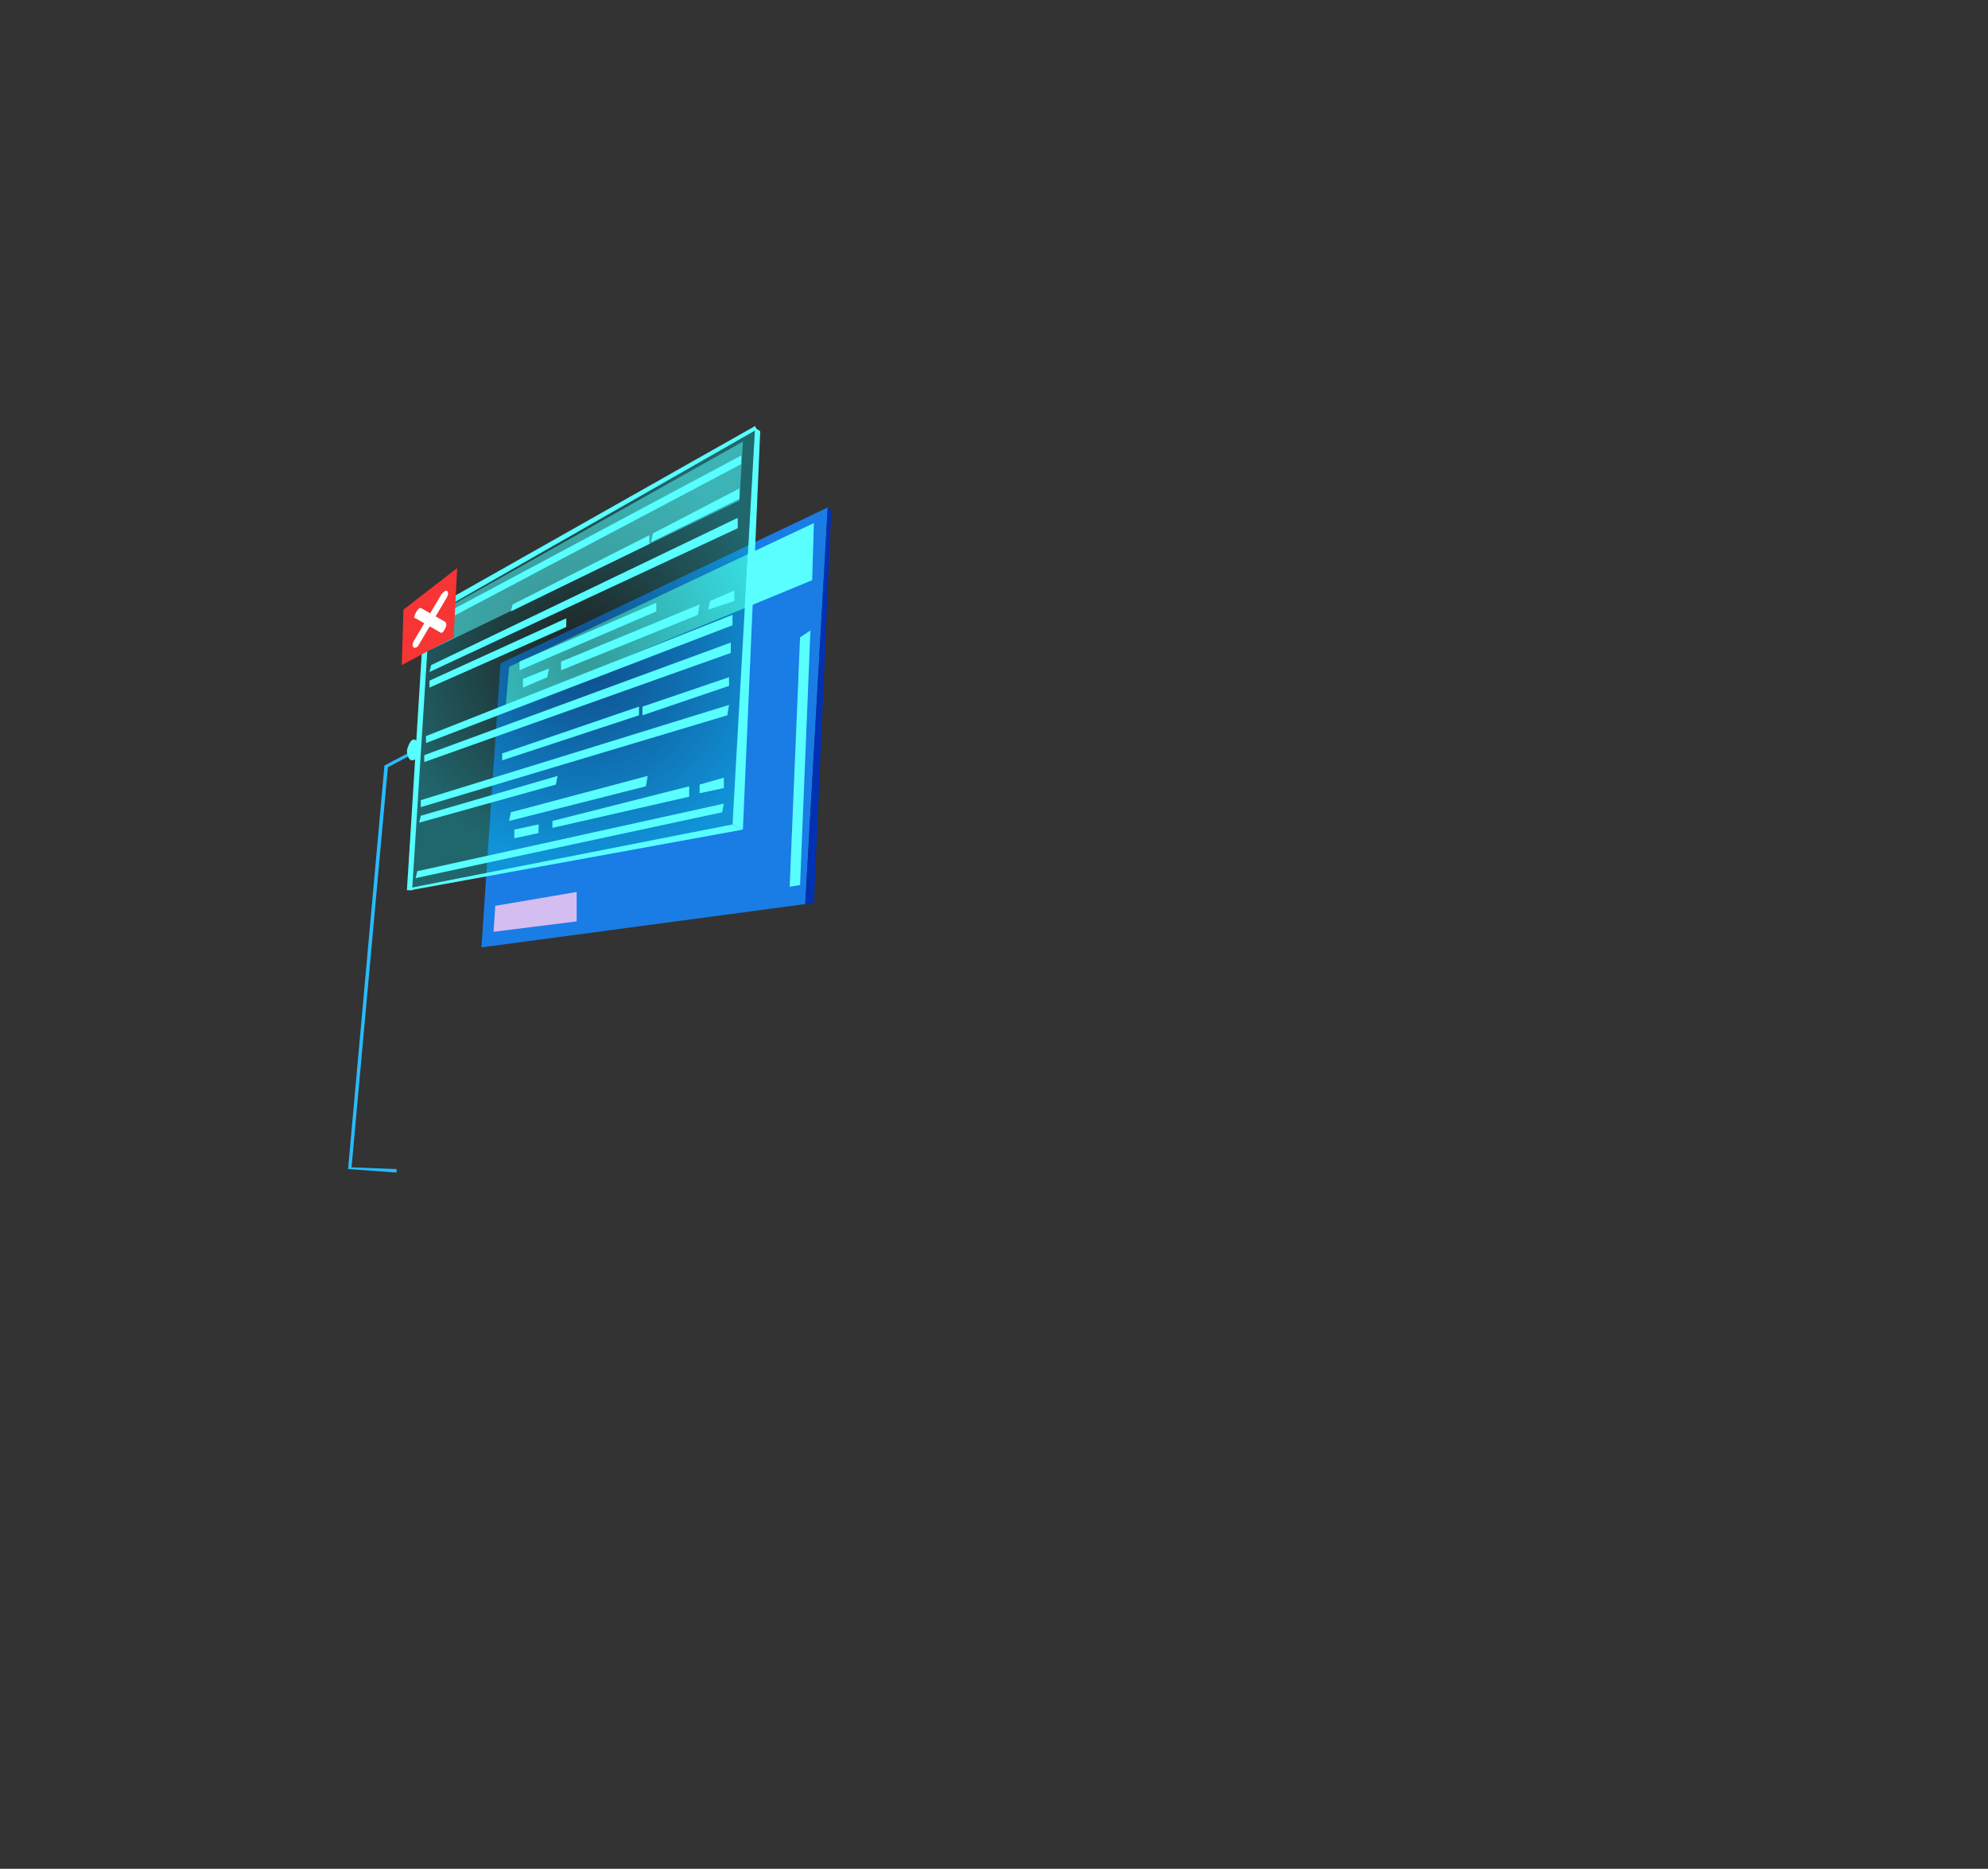 <?xml version="1.0" encoding="utf-8"?>
<!-- Generator: Adobe Illustrator 24.1.1, SVG Export Plug-In . SVG Version: 6.00 Build 0)  -->
<svg version="1.1" id="Capa_1" xmlns="http://www.w3.org/2000/svg" xmlns:xlink="http://www.w3.org/1999/xlink" x="0px" y="0px"
	 viewBox="0 0 114.8 107.9" enable-background="new 0 0 114.8 107.9" xml:space="preserve">
<rect x="0" y="0" width="114.8" height="107.9" fill="#333333" stroke="none"/>
<g id="Capa_4">
	<g>
		<g>
			<polygon fill="#197DE5" points="47.8,29.3 28.9,38.3 27.8,54.7 46.5,52.2 			"/>
			<polygon fill="#58FFFE" points="47,30.2 46.9,33.5 29.2,40.8 29.4,38.5 			"/>
			<polygon fill="#0031B3" points="47.8,29.3 48,29.5 47,52.2 46.5,52.2 			"/>
		</g>
		<g>
			
				<radialGradient id="SVGID_1_" cx="-1092.691" cy="71.276" r="11.798" gradientTransform="matrix(-1 0 0 -1 -1059.117 109.276)" gradientUnits="userSpaceOnUse">
				<stop  offset="0" style="stop-color:#000000"/>
				<stop  offset="1" style="stop-color:#02B3C4"/>
			</radialGradient>
			<polygon opacity="0.4" fill="url(#SVGID_1_)" enable-background="new    " points="43.6,24.7 24.6,35.5 23.5,51.3 42.3,47.6 			
				"/>
			<polygon opacity="0.5" fill="#58FFFE" enable-background="new    " points="42.9,25.5 42.7,28.9 24.9,37.5 25.1,35.5 			"/>
			<polygon fill="#58FFFE" points="43.6,24.7 43.9,24.9 42.9,47.9 42.3,47.6 			"/>
		</g>
		<polygon fill="#58FFFE" points="23.5,51.3 42.3,47.6 42.9,47.9 23.7,51.4 		"/>
		<g>
			<polygon fill="#58FFFE" points="25,36.2 42.8,26.8 42.8,26.3 25,35.8 			"/>
			<polygon fill="#58FFFE" points="24.6,42.9 42.3,36.1 42.3,35.5 24.6,42.5 			"/>
			<polygon fill="#58FFFE" points="24.8,38.8 42.6,30.5 42.6,29.9 24.9,38.4 			"/>
			<polygon fill="#58FFFE" points="37.6,31.3 42.7,28.8 42.7,28.2 37.7,30.8 			"/>
			<polygon fill="#58FFFE" points="40.9,35.2 42.4,34.7 42.4,34.1 41,34.7 			"/>
			<polygon fill="#58FFFE" points="30.2,39.7 31.6,39.1 31.7,38.6 30.2,39.2 			"/>
			<polygon fill="#58FFFE" points="29.5,35.3 37.5,31.4 37.5,30.9 29.6,34.9 			"/>
			<polygon fill="#58FFFE" points="30,38.7 37.9,35.3 37.9,34.8 30,38.2 			"/>
			<polygon fill="#58FFFE" points="32.4,38.7 40.3,35.5 40.4,34.9 32.4,38.2 			"/>
			<polygon fill="#58FFFE" points="24.8,39.7 32.7,36.2 32.7,35.7 24.8,39.3 			"/>
			<polygon fill="#58FFFE" points="24.5,44 42.2,37.7 42.2,37.1 24.5,43.6 			"/>
			<polygon fill="#58FFFE" points="24,50.7 41.7,46.9 41.8,46.4 24.1,50.3 			"/>
			<polygon fill="#58FFFE" points="24.3,46.6 42,41.3 42.1,40.7 24.3,46.2 			"/>
			<polygon fill="#58FFFE" points="37.1,41.3 42.1,39.6 42.1,39.1 37.1,40.8 			"/>
			<polygon fill="#58FFFE" points="40.4,45.8 41.8,45.5 41.8,44.9 40.4,45.3 			"/>
			<polygon fill="#58FFFE" points="29.7,48.4 31.1,48.1 31.1,47.6 29.7,47.9 			"/>
			<polygon fill="#58FFFE" points="29,43.9 36.9,41.3 36.9,40.8 29,43.5 			"/>
			<polygon fill="#58FFFE" points="29.4,47.4 37.3,45.4 37.4,44.8 29.5,46.9 			"/>
			<polygon fill="#58FFFE" points="31.9,47.8 39.8,46 39.8,45.4 31.9,47.4 			"/>
			<polygon fill="#58FFFE" points="24.2,47.5 32.1,45.3 32.2,44.8 24.3,47.1 			"/>
		</g>
		<g>
			<polygon fill="#29BBFE" points="22.9,67.7 22.9,67.5 20.3,67.4 22.4,44.3 24.1,43.4 24.1,43.2 22.2,44.2 22.2,44.2 20.1,67.5 			
				"/>
		</g>
		<path fill="#58FFFE" d="M23.5,43.3c0,0.3,0.1,0.6,0.3,0.6c0.2,0,0.4-0.2,0.4-0.6c0-0.3-0.1-0.6-0.3-0.6S23.6,43,23.5,43.3z"/>
		<g>
			<polygon fill="#58FFFE" points="23.8,51.4 24.8,35.6 43.7,24.8 43.6,24.6 24.5,35.4 23.5,51.4 			"/>
		</g>
		<g>
			<polygon fill="#F73535" points="23.2,38.4 26.2,36.8 26.4,32.8 23.3,35.2 			"/>
			<g>
				<path fill="#FFFFFF" d="M23.9,37.4L23.9,37.4c0.1,0,0.2,0,0.3-0.2l1.6-2.7c0.1-0.2,0.1-0.3,0-0.4l0,0c-0.1,0-0.2,0.1-0.3,0.2
					L23.9,37C23.8,37.2,23.8,37.3,23.9,37.4z"/>
				<path fill="#FFFFFF" d="M24,35.4L24,35.4c-0.1,0.2-0.1,0.3,0,0.3l1.4,0.8c0.1,0.1,0.2,0,0.3-0.2l0,0c0.1-0.2,0.1-0.3,0-0.4
					l-1.4-0.8C24.2,35.1,24.1,35.2,24,35.4z"/>
			</g>
		</g>
		<polygon fill="#58FFFE" points="46.2,51.1 46.8,36.4 46.2,36.8 45.6,51.2 		"/>
		<polygon fill="#D4BDF0" points="33.3,53.2 33.3,51.5 28.6,52.3 28.5,53.8 		"/>
	</g>
</g>
</svg>
